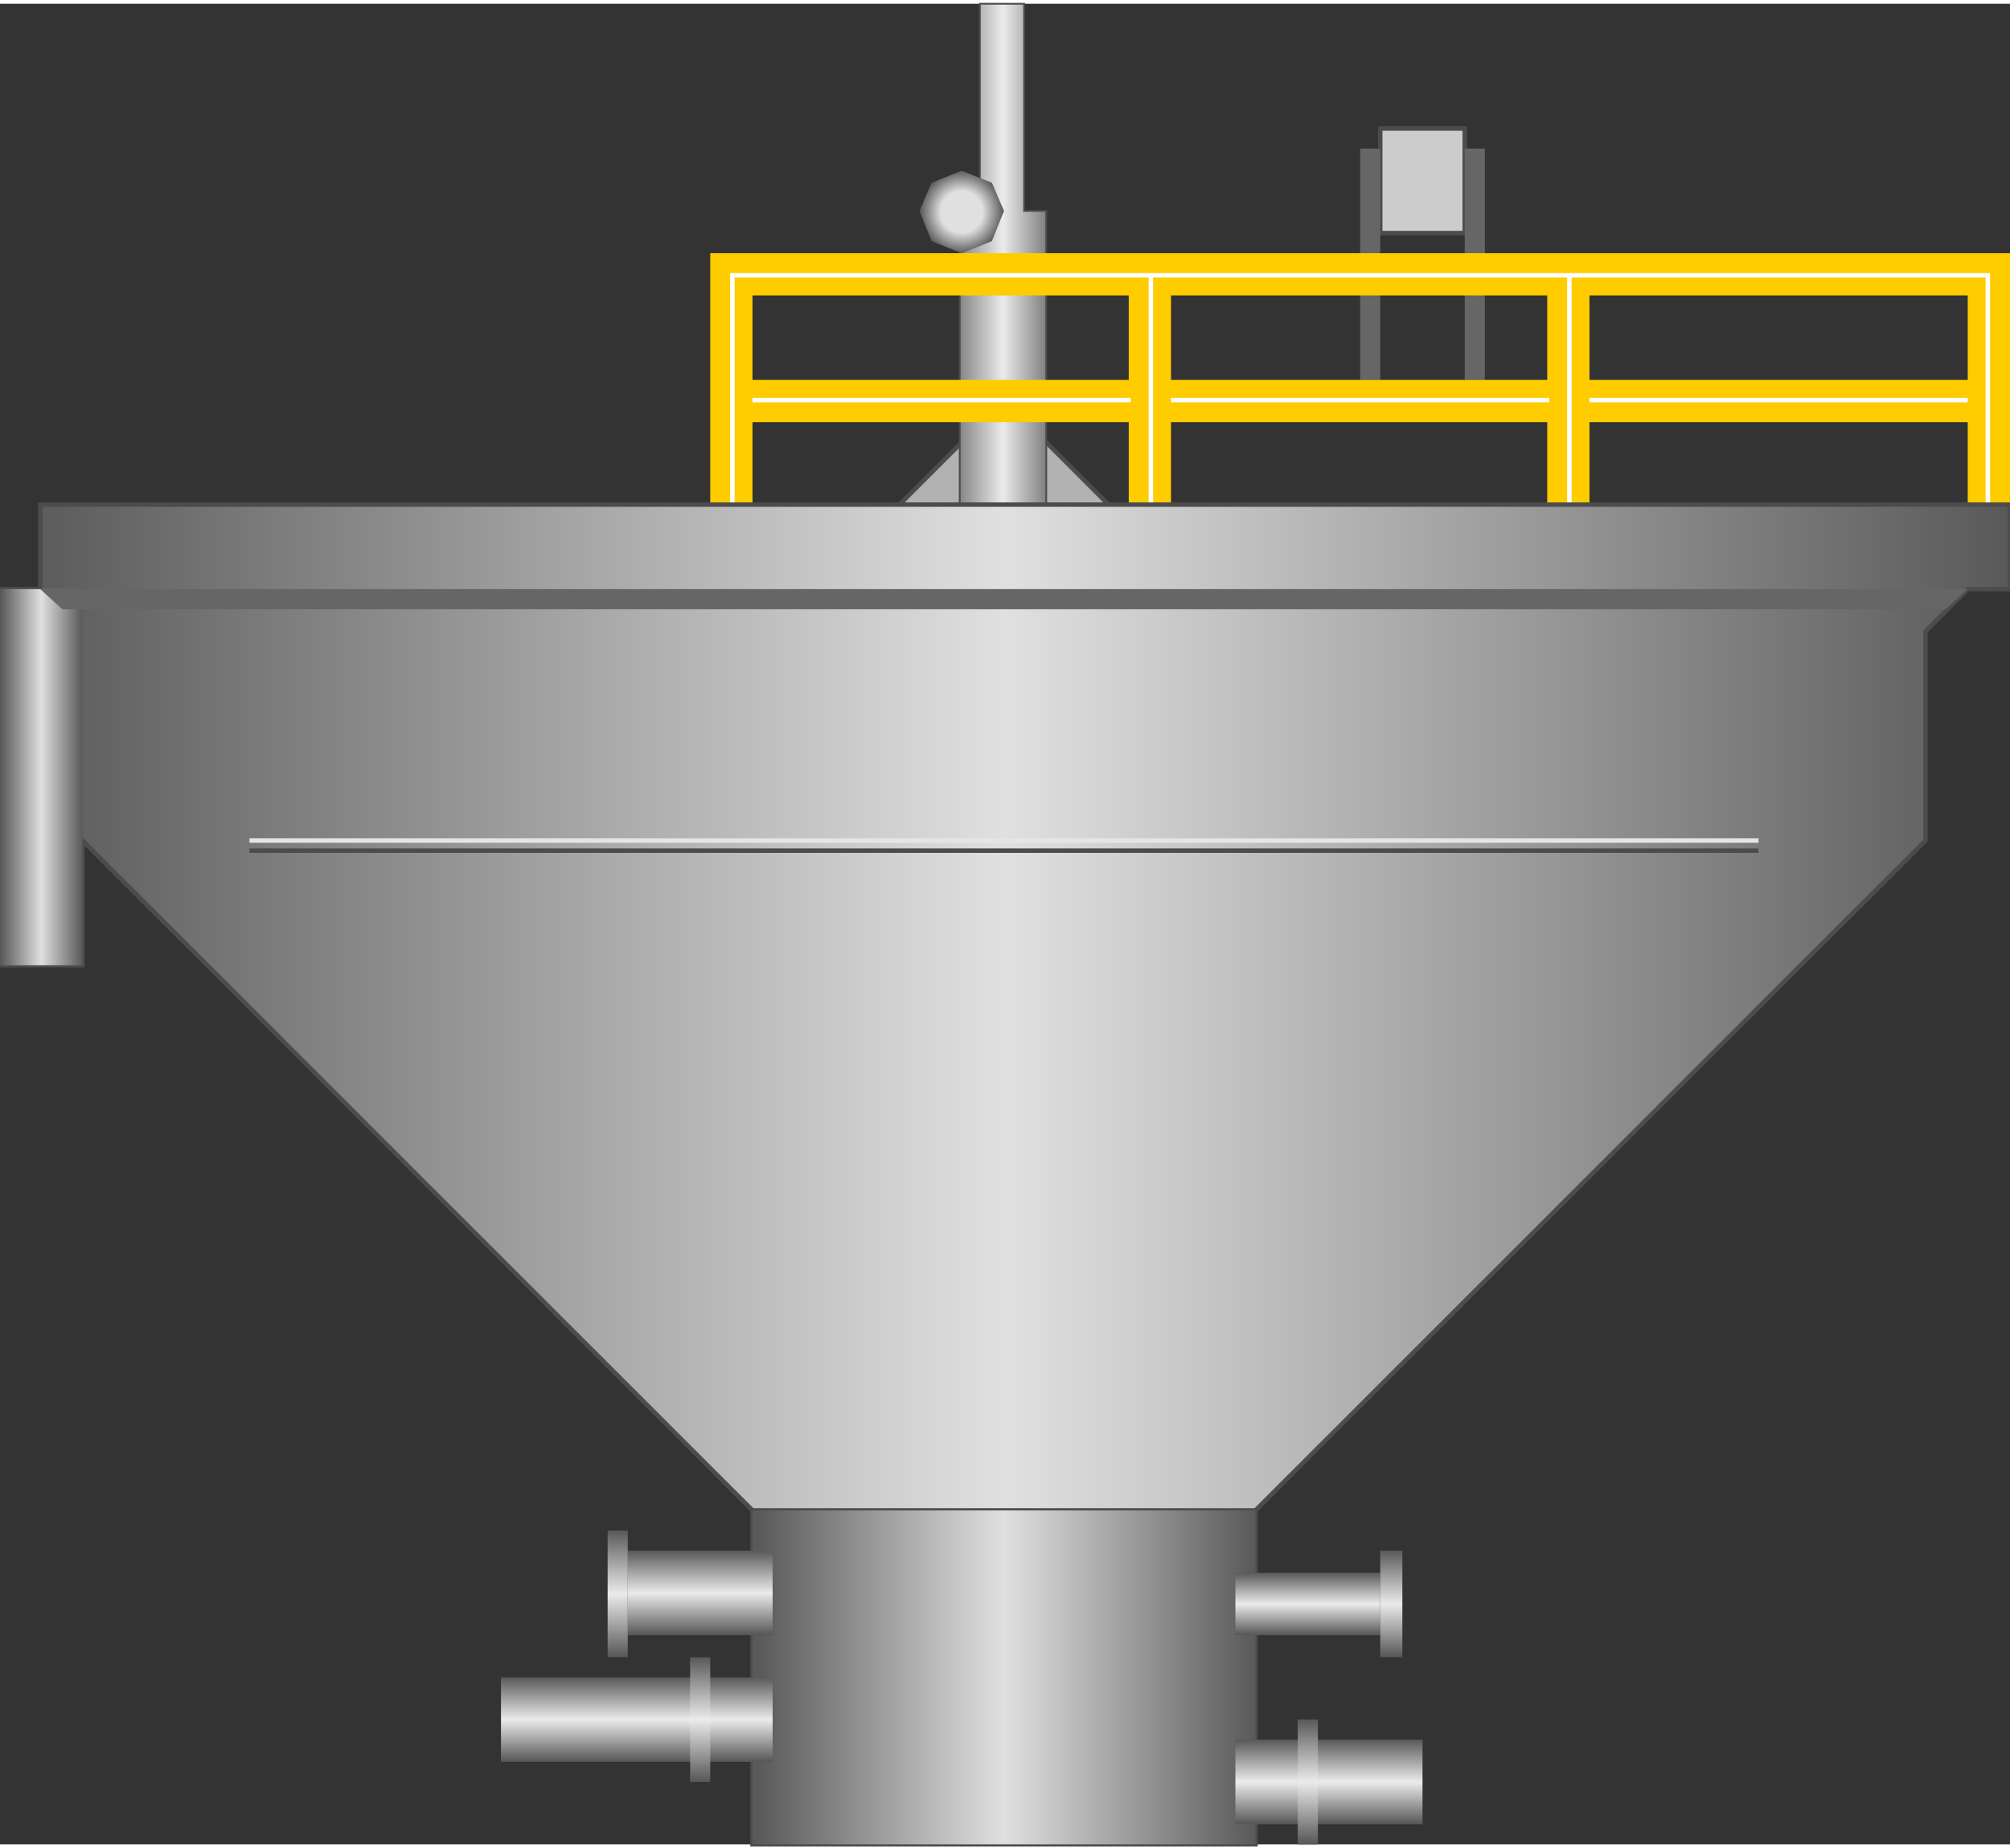 <svg version="1.1" xmlns="http://www.w3.org/2000/svg" xmlns:xlink="http://www.w3.org/1999/xlink" width="112px" height="103px" viewBox="0 0 112.5 103.039" enable-background="new 0 0 112.5 103.039" xml:space="preserve">
<rect x="0" y="0" width="112.5" height="103.039" fill="#333333" stroke="none"/>
<g id="Group_Air_Getaway">
	<path fill="#B2B2B2" stroke="#4C4C4C" stroke-width="0.25" d="M50.338,28.04l3.491-3.491h4.729l3.49,3.491H50.338z" />
	<linearGradient id="SVGID_1_" gradientUnits="userSpaceOnUse" x1="53.716" y1="14.02" x2="58.559" y2="14.02">
		<stop offset="0" style="stop-color:#868686" />
		<stop offset="0.5" style="stop-color:#EBEBEB" />
		<stop offset="1" style="stop-color:#808080" />
	</linearGradient>
	<path fill="url(#SVGID_1_)" stroke="#4C4C4C" stroke-width="0.1" d="M53.716,28.04V11.599h1.126V0h2.478v11.599h1.238V28.04H53.716   z" />
	<radialGradient id="SVGID_2_" cx="53.829" cy="11.655" r="2.337" gradientUnits="userSpaceOnUse">
		<stop offset="0" style="stop-color:#E0E0E0" />
		<stop offset="0.5" style="stop-color:#E0E0E0" />
		<stop offset="1" style="stop-color:#595959" />
	</radialGradient>
	<path fill="url(#SVGID_2_)" d="M51.464,11.599l0.676-1.577l1.689-0.676l1.688,0.676l0.676,1.577l-0.676,1.689l-1.688,0.676   l-1.689-0.676L51.464,11.599z" />
</g>
<g id="Group_Adjusters">
	<path fill="#CCCCCC" stroke="#4C4C4C" stroke-width="0.25" d="M77.252,6.982h4.729v5.856h-4.729V6.982z" />
	<path fill="#666666" d="M81.981,8.108h1.126v12.95h-1.126V8.108z" />
	<path fill="#666666" d="M76.126,8.108h1.126v12.95h-1.126V8.108z" />
</g>
<g id="Group_Yellow_Rail">
	<path fill="#FFCC00" d="M40.991,21.058h70.27v2.365h-70.27V21.058z" />
	<path fill="#FFCC00" d="M112.499,28.04h-2.364V16.329H88.963V28.04h-2.364V16.329H65.541V28.04h-2.365V16.329H42.117V28.04h-2.365   V13.964h72.747V28.04z" />
	<path fill="none" stroke="#FFFFFF" stroke-width="0.25" d="M40.991,28.04V15.203h70.27V28.04" />
	<path fill="none" stroke="#FFFFFF" stroke-width="0.25" d="M64.414,15.203V28.04" />
	<path fill="none" stroke="#FFFFFF" stroke-width="0.25" d="M87.838,15.203V28.04" />
	<path fill="none" stroke="#FFFFFF" stroke-width="0.25" d="M42.117,22.185h21.171" />
	<path fill="none" stroke="#FFFFFF" stroke-width="0.25" d="M65.541,22.185h21.17" />
	<path fill="none" stroke="#FFFFFF" stroke-width="0.25" d="M88.963,22.185h21.172" />
</g>
<g id="Group_Cutaway">
	<linearGradient id="SVGID_3_" gradientUnits="userSpaceOnUse" x1="9.765625e-004" y1="65.539" x2="112.499" y2="65.539">
		<stop offset="0.01" style="stop-color:#595959" />
		<stop offset="0.5" style="stop-color:#E0E0E0" />
		<stop offset="1" style="stop-color:#595959" />
	</linearGradient>
	<path fill="url(#SVGID_3_)" stroke="#4C4C4C" stroke-width="0.25" d="M0.001,32.77h2.252v-4.73h110.246v4.73h-2.364l-2.365,2.365   v11.711l-37.5,37.5v18.693H42.117V84.346l-37.5-37.5v6.982H0.001V32.77" />
	<path fill="none" stroke="#4C4C4C" stroke-width="0.25" d="M42.117,84.346H70.27" />
	<path fill="none" stroke="#4C4C4C" stroke-width="0.25" d="M13.964,47.409h84.458" />
	<path fill="none" stroke="#E5E5E5" stroke-width="0.25" d="M13.964,46.846h84.458" />
	<linearGradient id="SVGID_4_" gradientUnits="userSpaceOnUse" x1="9.765625e-004" y1="43.299" x2="4.618" y2="43.299">
		<stop offset="0.01" style="stop-color:#595959" />
		<stop offset="0.5" style="stop-color:#E0E0E0" />
		<stop offset="1" style="stop-color:#595959" />
	</linearGradient>
	<rect x="0.001" y="32.77" fill="url(#SVGID_4_)" width="4.617" height="21.058" />
	<linearGradient id="SVGID_5_" gradientUnits="userSpaceOnUse" x1="42.117" y1="93.692" x2="70.269" y2="93.692">
		<stop offset="0.01" style="stop-color:#595959" />
		<stop offset="0.5" style="stop-color:#E0E0E0" />
		<stop offset="1" style="stop-color:#595959" />
	</linearGradient>
	<rect x="42.117" y="84.346" fill="url(#SVGID_5_)" width="28.152" height="18.693" />
	<path fill="#666666" d="M2.253,32.77h107.882l-1.239,1.126H3.492L2.253,32.77z" />
</g>
<g id="Group_Pipe4">
	<linearGradient id="SVGID_6_" gradientUnits="userSpaceOnUse" x1="74.381" y1="101.914" x2="74.381" y2="97.184">
		<stop offset="0.01" style="stop-color:#595959" />
		<stop offset="0.5" style="stop-color:#EBEBEB" />
		<stop offset="1" style="stop-color:#595959" />
	</linearGradient>
	<path fill="url(#SVGID_6_)" d="M69.145,101.914v-4.73h10.473v4.73H69.145z" />
	<linearGradient id="SVGID_7_" gradientUnits="userSpaceOnUse" x1="73.198" y1="103.039" x2="73.198" y2="96.057">
		<stop offset="0.01" style="stop-color:#595959" />
		<stop offset="0.5" style="stop-color:#EBEBEB" />
		<stop offset="1" style="stop-color:#595959" />
	</linearGradient>
	<path fill="url(#SVGID_7_)" d="M72.635,103.039v-6.982h1.127v6.982H72.635z" />
</g>
<g id="Group_Pipe3">
	<linearGradient id="SVGID_8_" gradientUnits="userSpaceOnUse" x1="73.198" y1="91.328" x2="73.198" y2="87.838">
		<stop offset="0.01" style="stop-color:#595959" />
		<stop offset="0.5" style="stop-color:#EBEBEB" />
		<stop offset="1" style="stop-color:#595959" />
	</linearGradient>
	<path fill="url(#SVGID_8_)" d="M69.145,91.328v-3.49h8.107v3.49H69.145z" />
	<linearGradient id="SVGID_9_" gradientUnits="userSpaceOnUse" x1="77.871" y1="92.566" x2="77.871" y2="86.598">
		<stop offset="0.01" style="stop-color:#595959" />
		<stop offset="0.5" style="stop-color:#EBEBEB" />
		<stop offset="1" style="stop-color:#595959" />
	</linearGradient>
	<path fill="url(#SVGID_9_)" d="M77.252,92.566v-5.969h1.238v5.969H77.252" />
</g>
<g id="Group_Pipe2">
	<linearGradient id="SVGID_10_" gradientUnits="userSpaceOnUse" x1="35.642" y1="98.422" x2="35.642" y2="93.692">
		<stop offset="0.01" style="stop-color:#595959" />
		<stop offset="0.5" style="stop-color:#EBEBEB" />
		<stop offset="1" style="stop-color:#595959" />
	</linearGradient>
	<path fill="url(#SVGID_10_)" d="M28.041,98.422v-4.729h15.203v4.729H28.041z" />
	<linearGradient id="SVGID_11_" gradientUnits="userSpaceOnUse" x1="39.19" y1="99.549" x2="39.19" y2="92.566">
		<stop offset="0.01" style="stop-color:#595959" />
		<stop offset="0.5" style="stop-color:#EBEBEB" />
		<stop offset="1" style="stop-color:#595959" />
	</linearGradient>
	<path fill="url(#SVGID_11_)" d="M38.626,99.549v-6.982h1.126v6.982H38.626z" />
</g>
<g id="Group_Pipe1">
	<g>
		<linearGradient id="SVGID_12_" gradientUnits="userSpaceOnUse" x1="39.19" y1="91.328" x2="39.19" y2="86.598">
			<stop offset="0.01" style="stop-color:#595959" />
			<stop offset="0.5" style="stop-color:#EBEBEB" />
			<stop offset="1" style="stop-color:#595959" />
		</linearGradient>
		<path fill="url(#SVGID_12_)" d="M35.135,91.328v-4.73h8.108v4.73H35.135" />
		<linearGradient id="SVGID_13_" gradientUnits="userSpaceOnUse" x1="34.572" y1="92.566" x2="34.572" y2="85.472">
			<stop offset="0.01" style="stop-color:#595959" />
			<stop offset="0.5" style="stop-color:#EBEBEB" />
			<stop offset="1" style="stop-color:#595959" />
		</linearGradient>
		<path fill="url(#SVGID_13_)" d="M35.135,92.566v-7.095h-1.126v7.095H35.135" />
	</g>
</g>
</svg>